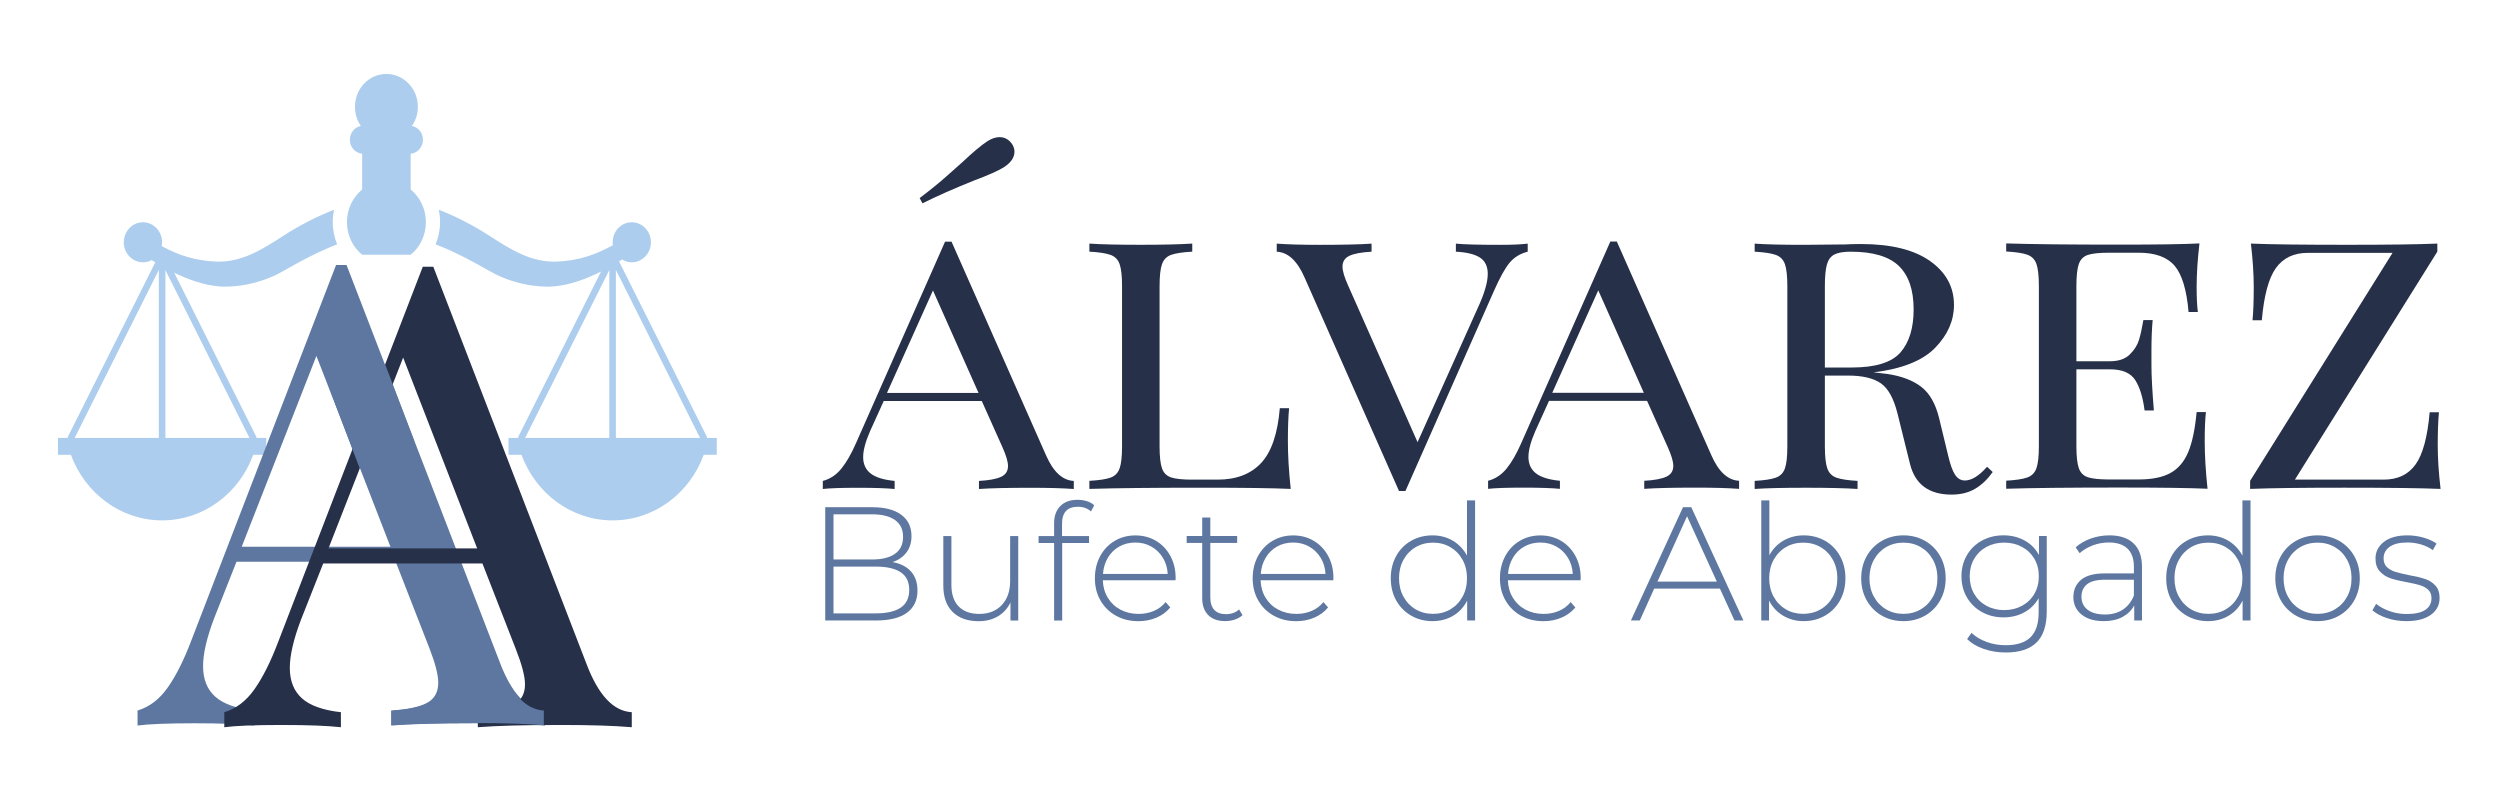 <?xml version="1.0" encoding="UTF-8" standalone="no"?>
<svg
   xmlns:dc="http://purl.org/dc/elements/1.1/"
   xmlns:cc="http://creativecommons.org/ns#"
   xmlns:rdf="http://www.w3.org/1999/02/22-rdf-syntax-ns#"
   xmlns:svg="http://www.w3.org/2000/svg"
   xmlns="http://www.w3.org/2000/svg"
   xmlns:sodipodi="http://sodipodi.sourceforge.net/DTD/sodipodi-0.dtd"
   xmlns:inkscape="http://www.inkscape.org/namespaces/inkscape"
   width="200"
   height="64"
   viewBox="0 0 52.917 16.933"
   version="1.1"
   id="svg332"
   inkscape:version="1.0.2 (e86c870879, 2021-01-15)"
   sodipodi:docname="logo-horizontal-alvarez-bufete-de-abogados.svg">
  <defs
     id="defs326" />
  <sodipodi:namedview
     id="base"
     pagecolor="#ffffff"
     bordercolor="#666666"
     borderopacity="1.0"
     inkscape:pageopacity="0.0"
     inkscape:pageshadow="2"
     inkscape:zoom="3.192"
     inkscape:cx="125"
     inkscape:cy="28"
     inkscape:document-units="mm"
     inkscape:current-layer="g924"
     inkscape:document-rotation="0"
     showgrid="true"
     inkscape:snap-center="true"
     inkscape:window-width="1366"
     inkscape:window-height="710"
     inkscape:window-x="0"
     inkscape:window-y="27"
     inkscape:window-maximized="1"
     units="px"
     inkscape:snap-global="true"
     inkscape:snap-object-midpoints="true"
     inkscape:snap-grids="false"
     inkscape:snap-to-guides="false">
    <inkscape:grid
       type="xygrid"
       id="grid500" />
  </sodipodi:namedview>
  <g
     inkscape:label="Capa 1"
     inkscape:groupmode="layer"
     id="layer1">
    <g
       id="g924"
       transform="matrix(0.877,0,0,0.877,-1.26,0.236)">
      <g
         id="g462"
         transform="matrix(0.293,0,0,0.336,8.613,-6.71)">
        <g
           id="g583">
          <g
             id="g565">
            <g
               id="g548">
              <g
                 id="g48"
                 transform="matrix(0.353,0,0,-0.353,26.24,50.627)">
                <path
                   d="M 0,0 V 34.195 L 19.645,0 Z m -1.537,0 h -19.644 l 19.644,34.155 z m 22.808,0 c 0,0.1 -0.022,0.223 -0.088,0.326 L 0.736,35.923 c 0.244,0.123 0.471,0.245 0.714,0.387 0.67,-0.367 1.423,-0.569 2.247,-0.569 2.474,0 4.477,1.828 4.477,4.066 0,2.257 -2.003,4.085 -4.477,4.085 -2.451,0 -4.449,-1.828 -4.449,-4.085 0,-0.203 0.017,-0.408 0.039,-0.59 -4.161,-2.013 -8.173,-3.171 -13.164,-3.334 -5.92,-0.184 -10.712,2.481 -15.609,5.244 -3.541,1.994 -7.641,3.885 -11.83,5.307 0.182,-0.792 0.294,-1.625 0.294,-2.479 0,-1.629 -0.382,-3.173 -1.047,-4.556 4.426,-1.483 8.749,-3.516 12.583,-5.428 5.146,-2.602 11.243,-3.455 15.278,-3.11 3.607,0.325 7.193,1.444 10.756,3.01 L -22.72,0.326 C -22.786,0.223 -22.808,0.1 -22.808,0 h -2.246 v -3.436 h 3.027 c 3.298,-7.808 11.559,-13.338 21.275,-13.338 9.705,0 17.989,5.53 21.242,13.338 h 3.055 V 0 Z"
                   style="fill:#accded;fill-opacity:1;fill-rule:nonzero;stroke:none"
                   id="path50" />
              </g>
              <g
                 id="g52"
                 transform="matrix(0.353,0,0,-0.353,-3.94,50.627)">
                <path
                   d="M 0,0 H -19.622 V 34.155 Z M -21.16,0 H -40.803 L -21.16,34.195 Z M 7.885,33.971 c 3.811,1.912 8.155,3.945 12.559,5.428 -0.641,1.383 -1.023,2.927 -1.023,4.556 0,0.854 0.116,1.687 0.294,2.479 -4.19,-1.422 -8.289,-3.313 -11.83,-5.307 -4.898,-2.763 -9.711,-5.428 -15.611,-5.244 -4.836,0.163 -8.753,1.26 -12.764,3.151 0.066,0.243 0.088,0.508 0.088,0.773 0,2.257 -2.003,4.085 -4.454,4.085 -2.473,0 -4.477,-1.828 -4.477,-4.085 0,-2.238 2.004,-4.066 4.477,-4.066 0.736,0 1.427,0.163 2.031,0.447 0.287,-0.163 0.554,-0.305 0.842,-0.447 L -42.336,0.326 C -42.402,0.223 -42.425,0.1 -42.425,0 h -2.273 v -3.436 h 3.026 c 3.297,-7.808 11.587,-13.338 21.27,-13.338 9.711,0 17.995,5.53 21.27,13.338 H 3.9 V 0 H 1.626 c 0,0.1 -0.022,0.223 -0.088,0.326 l -19.112,33.3 c 3.386,-1.443 6.772,-2.46 10.18,-2.765 4.029,-0.345 10.11,0.508 15.279,3.11"
                   style="fill:#accded;fill-opacity:1;fill-rule:nonzero;stroke:none"
                   id="path54" />
              </g>
              <g
                 id="g56"
                 transform="matrix(0.353,0,0,-0.353,9.337,32.781)">
                <path
                   d="m 0,0 v 7.284 c 1.609,0.131 2.855,1.354 2.855,2.837 0,1.425 -1.087,2.577 -2.586,2.808 0.899,1.079 1.404,2.432 1.404,3.901 0,3.7 -3.297,6.68 -7.351,6.68 -4.053,0 -7.318,-2.98 -7.318,-6.68 0,-1.469 0.505,-2.822 1.372,-3.901 -1.467,-0.231 -2.571,-1.411 -2.571,-2.808 0,-1.483 1.247,-2.706 2.871,-2.837 V 0 c -2.16,-1.555 -3.549,-3.945 -3.549,-6.638 0,-2.706 1.389,-5.096 3.549,-6.636 H 0 c 2.161,1.54 3.549,3.93 3.549,6.636 C 3.549,-3.945 2.161,-1.555 0,0"
                   style="fill:#accded;fill-opacity:1;fill-rule:nonzero;stroke:none"
                   id="path58" />
              </g>
              <g
                 id="g152"
                 transform="matrix(0.353,0,0,-0.353,7.669,58.441)">
                <path
                   d="M 0,0 -17.275,38.83 -34.703,0 Z m 36.078,-33.327 v -3.058 c -4.077,0.306 -9.53,0.459 -16.357,0.459 -8.767,0 -15.288,-0.153 -19.569,-0.459 v 3.058 c 3.77,0.203 6.548,0.712 8.332,1.528 1.783,0.815 2.675,2.191 2.675,4.128 0,1.629 -0.714,4.025 -2.139,7.186 L 1.223,-3.058 h -37.149 l -5.198,-11.465 c -1.734,-3.975 -2.599,-7.239 -2.599,-9.785 0,-2.651 0.942,-4.714 2.828,-6.191 1.885,-1.479 4.916,-2.422 9.096,-2.828 v -3.058 c -3.057,0.306 -7.696,0.459 -13.911,0.459 -6.218,0 -10.651,-0.153 -13.301,-0.459 v 3.058 c 2.752,0.712 5.096,2.266 7.032,4.663 1.936,2.393 3.77,5.579 5.504,9.555 l 33.786,76.437 h 2.446 L 25.53,-23.543 c 2.751,-6.32 6.268,-9.581 10.548,-9.784"
                   style="fill:#5d77a0;fill-opacity:1;fill-rule:nonzero;stroke:none"
                   id="path154" />
              </g>
              <g
                 id="g156"
                 transform="matrix(0.353,0,0,-0.353,14.814,58.563)">
                <path
                   d="M 0,0 -17.275,38.83 -34.703,0 Z m 36.078,-33.327 v -3.058 c -4.077,0.306 -9.53,0.459 -16.357,0.459 -8.767,0 -15.288,-0.153 -19.569,-0.459 v 3.058 c 3.77,0.203 6.548,0.712 8.332,1.528 1.783,0.815 2.675,2.191 2.675,4.128 0,1.629 -0.714,4.025 -2.139,7.186 L 1.223,-3.058 h -37.149 l -5.198,-11.465 c -1.734,-3.975 -2.599,-7.239 -2.599,-9.785 0,-2.651 0.942,-4.714 2.828,-6.191 1.885,-1.479 4.916,-2.422 9.096,-2.828 v -3.058 c -3.057,0.306 -7.696,0.459 -13.911,0.459 -6.218,0 -10.651,-0.153 -13.301,-0.459 v 3.058 c 2.752,0.712 5.096,2.266 7.032,4.663 1.936,2.393 3.77,5.579 5.504,9.555 l 33.786,76.437 h 2.446 L 25.53,-23.543 c 2.751,-6.32 6.268,-9.581 10.548,-9.784"
                   style="fill:#263049;fill-opacity:1;fill-rule:nonzero;stroke:none"
                   id="path158" />
              </g>
              <g
                 id="g160"
                 transform="matrix(0.353,0,0,-0.353,17.132,67.784)">
                <path
                   d="m 0,0 c -1.807,-0.123 -3.648,0.167 -5.465,0.067 -3.357,-0.183 -6.681,-0.44 -10.046,-0.466 0.043,-0.326 0.073,-0.636 0.073,-0.916 0,-1.899 -0.876,-3.247 -2.624,-4.045 -1.749,-0.801 -4.471,-1.3 -8.166,-1.499 v -2.997 c 4.196,0.299 10.588,0.45 19.181,0.45 6.692,0 12.037,-0.151 16.033,-0.45 v 2.997 C 5.462,-6.692 2.467,-4.4 0,0"
                   style="fill:#5d77a0;fill-opacity:1;fill-rule:nonzero;stroke:none"
                   id="path162" />
              </g>
              <g
                 id="g180"
                 transform="matrix(0.353,0,0,-0.353,9.64,50.878)">
                <path
                   d="m 0,0 -12.74,-5.53 -6.8,15.666 12.739,5.53 z"
                   style="fill:#5d77a0;fill-opacity:1;fill-rule:nonzero;stroke:none"
                   id="path182" />
              </g>
            </g>
          </g>
        </g>
      </g>
      <g
         id="g857"
         transform="matrix(1.573,0,0,1.573,-3.335,4.019)"
         style="stroke-width:0.636">
        <g
           id="g60"
           transform="matrix(0.089,0,0,-0.089,16.854,6.597)"
           style="stroke-width:0.636">
          <path
             d="M 0,0 C 0.977,0.66 1.465,1.679 1.465,3.056 1.465,4.432 0.977,5.445 0,6.097 -0.977,6.747 -2.413,7.073 -4.311,7.073 h -7.281 V -0.99 h 7.281 C -2.413,-0.99 -0.977,-0.66 0,0 M -11.592,16.085 V 8.301 h 6.668 c 1.711,0 3.027,0.33 3.947,0.99 0.921,0.66 1.381,1.632 1.381,2.915 0,1.265 -0.46,2.228 -1.381,2.888 -0.92,0.66 -2.236,0.991 -3.947,0.991 z M 1.786,6.208 C 2.521,5.371 2.888,4.283 2.888,2.943 2.888,1.288 2.283,0.015 1.074,-0.879 -0.135,-1.771 -1.93,-2.218 -4.311,-2.218 h -8.705 v 19.53 h 8.148 c 2.12,0 3.77,-0.432 4.952,-1.297 C 1.265,15.15 1.855,13.918 1.855,12.318 1.855,11.202 1.562,10.263 0.977,9.5 0.391,8.737 -0.404,8.188 -1.409,7.854 -0.014,7.594 1.051,7.045 1.786,6.208"
             style="fill:#5d77a0;fill-opacity:1;fill-rule:nonzero;stroke:none;stroke-width:0.636"
             id="path62" />
        </g>
        <g
           id="g64"
           transform="matrix(0.089,0,0,-0.089,18.657,5.499)"
           style="stroke-width:0.636">
          <path
             d="m 0,0 v -14.563 h -1.34 v 3.125 c -0.483,-1.024 -1.199,-1.819 -2.148,-2.386 -0.949,-0.568 -2.065,-0.851 -3.348,-0.851 -1.897,0 -3.386,0.53 -4.464,1.59 -1.079,1.061 -1.618,2.585 -1.618,4.576 V 0 h 1.395 v -8.397 c 0,-1.637 0.419,-2.884 1.255,-3.739 0.837,-0.856 2.018,-1.284 3.543,-1.284 1.637,0 2.935,0.512 3.893,1.535 0.958,1.023 1.436,2.4 1.436,4.129 V 0 Z"
             style="fill:#5d77a0;fill-opacity:1;fill-rule:nonzero;stroke:none;stroke-width:0.636"
             id="path66" />
        </g>
        <g
           id="g68"
           transform="matrix(0.089,0,0,-0.089,19.329,5.31)"
           style="stroke-width:0.636">
          <path
             d="M 0,0 V -2.121 H 4.659 V -3.32 H 0.028 V -16.685 H -1.367 V -3.32 h -2.679 v 1.199 h 2.679 v 2.232 c 0,1.228 0.353,2.204 1.06,2.93 0.706,0.726 1.702,1.088 2.986,1.088 0.557,0 1.092,-0.079 1.603,-0.237 C 4.794,3.733 5.217,3.496 5.552,3.181 L 4.994,2.12 C 4.398,2.659 3.646,2.929 2.734,2.929 0.911,2.929 0,1.952 0,0"
             style="fill:#5d77a0;fill-opacity:1;fill-rule:nonzero;stroke:none;stroke-width:0.636"
             id="path70" />
        </g>
        <g
           id="g72"
           transform="matrix(0.089,0,0,-0.089,20.208,5.659)"
           style="stroke-width:0.636">
          <path
             d="M 0,0 C -0.818,-0.456 -1.475,-1.098 -1.967,-1.926 -2.46,-2.753 -2.744,-3.688 -2.818,-4.729 H 8.342 C 8.286,-3.688 8.007,-2.758 7.505,-1.939 7.003,-1.121 6.343,-0.479 5.524,-0.015 4.705,0.45 3.785,0.684 2.762,0.684 1.739,0.684 0.818,0.455 0,0 M 9.682,-5.817 H -2.846 c 0.037,-1.135 0.325,-2.145 0.865,-3.028 0.54,-0.884 1.269,-1.567 2.19,-2.051 0.921,-0.483 1.958,-0.725 3.111,-0.725 0.949,0 1.827,0.172 2.637,0.517 0.809,0.343 1.482,0.85 2.022,1.52 l 0.809,-0.921 c -0.632,-0.763 -1.428,-1.349 -2.385,-1.758 -0.959,-0.409 -1.995,-0.613 -3.111,-0.613 -1.45,0 -2.744,0.315 -3.878,0.948 -1.135,0.632 -2.022,1.507 -2.664,2.623 -0.643,1.116 -0.963,2.39 -0.963,3.823 0,1.413 0.302,2.682 0.906,3.807 0.605,1.126 1.438,2.005 2.497,2.637 1.061,0.633 2.251,0.949 3.572,0.949 1.32,0 2.507,-0.312 3.557,-0.934 1.051,-0.624 1.878,-1.494 2.484,-2.61 0.603,-1.116 0.906,-2.381 0.906,-3.794 z"
             style="fill:#5d77a0;fill-opacity:1;fill-rule:nonzero;stroke:none;stroke-width:0.636"
             id="path74" />
        </g>
        <g
           id="g76"
           transform="matrix(0.089,0,0,-0.089,22.098,6.712)"
           style="stroke-width:0.636">
          <path
             d="m 0,0 c -0.354,-0.335 -0.795,-0.591 -1.325,-0.768 -0.53,-0.176 -1.084,-0.264 -1.66,-0.264 -1.265,0 -2.242,0.348 -2.93,1.046 -0.689,0.697 -1.032,1.669 -1.032,2.916 v 9.513 h -2.679 v 1.2 h 2.679 v 3.18 h 1.395 v -3.18 h 4.631 v -1.2 H -5.552 V 3.068 c 0,-0.948 0.228,-1.669 0.684,-2.162 0.455,-0.493 1.13,-0.739 2.022,-0.739 0.911,0 1.664,0.27 2.26,0.81 z"
             style="fill:#5d77a0;fill-opacity:1;fill-rule:nonzero;stroke:none;stroke-width:0.636"
             id="path78" />
        </g>
        <g
           id="g80"
           transform="matrix(0.089,0,0,-0.089,22.629,5.659)"
           style="stroke-width:0.636">
          <path
             d="M 0,0 C -0.818,-0.456 -1.475,-1.098 -1.967,-1.926 -2.46,-2.753 -2.744,-3.688 -2.818,-4.729 H 8.342 C 8.286,-3.688 8.007,-2.758 7.505,-1.939 7.003,-1.121 6.343,-0.479 5.524,-0.015 4.705,0.45 3.785,0.684 2.762,0.684 1.739,0.684 0.818,0.455 0,0 M 9.682,-5.817 H -2.846 c 0.037,-1.135 0.325,-2.145 0.865,-3.028 0.54,-0.884 1.269,-1.567 2.19,-2.051 0.921,-0.483 1.958,-0.725 3.111,-0.725 0.949,0 1.827,0.172 2.637,0.517 0.809,0.343 1.482,0.85 2.022,1.52 l 0.809,-0.921 c -0.632,-0.763 -1.428,-1.349 -2.385,-1.758 -0.959,-0.409 -1.995,-0.613 -3.111,-0.613 -1.45,0 -2.744,0.315 -3.878,0.948 -1.135,0.632 -2.022,1.507 -2.664,2.623 -0.643,1.116 -0.963,2.39 -0.963,3.823 0,1.413 0.302,2.682 0.906,3.807 0.605,1.126 1.438,2.005 2.497,2.637 1.061,0.633 2.251,0.949 3.572,0.949 1.32,0 2.507,-0.312 3.557,-0.934 1.051,-0.624 1.878,-1.494 2.484,-2.61 0.603,-1.116 0.906,-2.381 0.906,-3.794 z"
             style="fill:#5d77a0;fill-opacity:1;fill-rule:nonzero;stroke:none;stroke-width:0.636"
             id="path82" />
        </g>
        <g
           id="g84"
           transform="matrix(0.089,0,0,-0.089,25.288,6.623)"
           style="stroke-width:0.636">
          <path
             d="m 0,0 c 0.883,0.521 1.58,1.246 2.093,2.177 0.511,0.929 0.766,1.99 0.766,3.18 0,1.19 -0.255,2.25 -0.766,3.181 -0.513,0.93 -1.21,1.655 -2.093,2.176 -0.884,0.52 -1.884,0.781 -2.999,0.781 -1.116,0 -2.116,-0.261 -3,-0.781 C -6.883,10.193 -7.58,9.468 -8.091,8.538 -8.603,7.607 -8.858,6.547 -8.858,5.357 c 0,-1.19 0.255,-2.251 0.767,-3.18 C -7.58,1.246 -6.883,0.521 -5.999,0 c 0.884,-0.521 1.884,-0.781 3,-0.781 1.115,0 2.115,0.26 2.999,0.781 M 4.255,18.777 V -1.925 H 2.888 V 1.507 C 2.311,0.372 1.502,-0.502 0.46,-1.115 c -1.042,-0.614 -2.223,-0.921 -3.543,-0.921 -1.358,0 -2.586,0.315 -3.683,0.948 -1.097,0.632 -1.958,1.507 -2.581,2.623 -0.623,1.115 -0.934,2.39 -0.934,3.822 0,1.432 0.311,2.71 0.934,3.836 0.623,1.125 1.484,1.999 2.581,2.623 1.097,0.622 2.325,0.935 3.683,0.935 1.302,0 2.469,-0.308 3.501,-0.921 1.032,-0.614 1.846,-1.47 2.441,-2.567 v 9.514 z"
             style="fill:#5d77a0;fill-opacity:1;fill-rule:nonzero;stroke:none;stroke-width:0.636"
             id="path86" />
        </g>
        <g
           id="g88"
           transform="matrix(0.089,0,0,-0.089,26.423,5.659)"
           style="stroke-width:0.636">
          <path
             d="M 0,0 C -0.818,-0.456 -1.475,-1.098 -1.967,-1.926 -2.46,-2.753 -2.744,-3.688 -2.818,-4.729 H 8.342 C 8.286,-3.688 8.007,-2.758 7.505,-1.939 7.003,-1.121 6.343,-0.479 5.524,-0.015 4.705,0.45 3.785,0.684 2.762,0.684 1.739,0.684 0.818,0.455 0,0 M 9.682,-5.817 H -2.846 c 0.037,-1.135 0.325,-2.145 0.865,-3.028 0.54,-0.884 1.269,-1.567 2.19,-2.051 0.921,-0.483 1.958,-0.725 3.111,-0.725 0.949,0 1.827,0.172 2.637,0.517 0.809,0.343 1.482,0.85 2.022,1.52 l 0.809,-0.921 c -0.632,-0.763 -1.428,-1.349 -2.385,-1.758 -0.959,-0.409 -1.995,-0.613 -3.111,-0.613 -1.45,0 -2.744,0.315 -3.878,0.948 -1.135,0.632 -2.022,1.507 -2.664,2.623 -0.643,1.116 -0.963,2.39 -0.963,3.823 0,1.413 0.302,2.682 0.906,3.807 0.605,1.126 1.438,2.005 2.497,2.637 1.061,0.633 2.251,0.949 3.572,0.949 1.32,0 2.507,-0.312 3.557,-0.934 1.051,-0.624 1.878,-1.494 2.484,-2.61 0.603,-1.116 0.906,-2.381 0.906,-3.794 z"
             style="fill:#5d77a0;fill-opacity:1;fill-rule:nonzero;stroke:none;stroke-width:0.636"
             id="path90" />
        </g>
        <g
           id="g92"
           transform="matrix(0.089,0,0,-0.089,29.376,6.198)"
           style="stroke-width:0.636">
          <path
             d="M 0,0 -5.134,11.271 -10.239,0 Z m 0.53,-1.2 h -11.327 l -2.483,-5.496 h -1.534 l 8.983,19.53 h 1.423 L 4.576,-6.696 H 3.041 Z"
             style="fill:#5d77a0;fill-opacity:1;fill-rule:nonzero;stroke:none;stroke-width:0.636"
             id="path94" />
        </g>
        <g
           id="g96"
           transform="matrix(0.089,0,0,-0.089,30.969,6.623)"
           style="stroke-width:0.636">
          <path
             d="m 0,0 c 0.894,0.521 1.595,1.246 2.106,2.177 0.512,0.929 0.768,1.99 0.768,3.18 0,1.19 -0.256,2.25 -0.768,3.181 -0.511,0.93 -1.212,1.655 -2.106,2.176 -0.893,0.52 -1.896,0.781 -3.013,0.781 -1.116,0 -2.116,-0.261 -2.999,-0.781 C -6.896,10.193 -7.593,9.468 -8.104,8.538 -8.616,7.607 -8.872,6.547 -8.872,5.357 c 0,-1.19 0.256,-2.251 0.768,-3.18 0.511,-0.931 1.208,-1.656 2.092,-2.177 0.883,-0.521 1.883,-0.781 2.999,-0.781 1.117,0 2.12,0.26 3.013,0.781 M 0.754,11.816 C 1.851,11.192 2.711,10.318 3.334,9.193 3.957,8.067 4.27,6.789 4.27,5.357 4.27,3.925 3.957,2.65 3.334,1.535 2.711,0.419 1.851,-0.456 0.754,-1.088 c -1.098,-0.633 -2.325,-0.948 -3.683,-0.948 -1.302,0 -2.479,0.31 -3.529,0.934 -1.052,0.623 -1.865,1.493 -2.441,2.609 v -3.432 h -1.34 v 20.702 h 1.395 V 9.319 c 0.576,1.078 1.386,1.92 2.427,2.525 1.042,0.604 2.204,0.907 3.488,0.907 1.358,0 2.585,-0.313 3.683,-0.935"
             style="fill:#5d77a0;fill-opacity:1;fill-rule:nonzero;stroke:none;stroke-width:0.636"
             id="path98" />
        </g>
        <g
           id="g100"
           transform="matrix(0.089,0,0,-0.089,32.506,6.623)"
           style="stroke-width:0.636">
          <path
             d="m 0,0 c 0.883,0.521 1.58,1.246 2.093,2.177 0.511,0.929 0.766,1.99 0.766,3.18 0,1.19 -0.255,2.25 -0.766,3.181 -0.513,0.93 -1.21,1.655 -2.093,2.176 -0.884,0.52 -1.884,0.781 -2.999,0.781 -1.116,0 -2.116,-0.261 -3,-0.781 C -6.883,10.193 -7.58,9.468 -8.091,8.538 -8.603,7.607 -8.858,6.547 -8.858,5.357 c 0,-1.19 0.255,-2.251 0.767,-3.18 C -7.58,1.246 -6.883,0.521 -5.999,0 c 0.884,-0.521 1.884,-0.781 3,-0.781 1.115,0 2.115,0.26 2.999,0.781 m -6.724,-1.088 c -1.107,0.632 -1.976,1.511 -2.609,2.637 -0.632,1.125 -0.948,2.394 -0.948,3.808 0,1.414 0.316,2.683 0.948,3.808 0.633,1.126 1.502,2.005 2.609,2.637 1.106,0.633 2.348,0.949 3.725,0.949 1.376,0 2.617,-0.316 3.725,-0.949 C 1.832,11.17 2.701,10.291 3.334,9.165 3.966,8.04 4.282,6.771 4.282,5.357 4.282,3.943 3.966,2.674 3.334,1.549 2.701,0.423 1.832,-0.456 0.726,-1.088 c -1.108,-0.633 -2.349,-0.948 -3.725,-0.948 -1.377,0 -2.619,0.315 -3.725,0.948"
             style="fill:#5d77a0;fill-opacity:1;fill-rule:nonzero;stroke:none;stroke-width:0.636"
             id="path102" />
        </g>
        <g
           id="g104"
           transform="matrix(0.089,0,0,-0.089,34.058,6.569)"
           style="stroke-width:0.636">
          <path
             d="M 0,0 C 0.911,0.492 1.622,1.181 2.135,2.064 2.646,2.947 2.901,3.957 2.901,5.092 2.901,6.226 2.646,7.23 2.135,8.104 1.622,8.979 0.911,9.662 0,10.155 c -0.911,0.492 -1.935,0.74 -3.069,0.74 -1.135,0 -2.153,-0.248 -3.055,-0.74 C -7.026,9.662 -7.733,8.979 -8.244,8.104 -8.756,7.23 -9.012,6.226 -9.012,5.092 c 0,-1.135 0.256,-2.145 0.768,-3.028 0.511,-0.883 1.218,-1.572 2.12,-2.064 0.902,-0.493 1.92,-0.74 3.055,-0.74 1.134,0 2.158,0.247 3.069,0.74 M 4.269,12.038 V -0.963 c 0,-2.418 -0.586,-4.203 -1.758,-5.356 -1.172,-1.154 -2.939,-1.731 -5.301,-1.731 -1.339,0 -2.605,0.205 -3.794,0.614 -1.191,0.41 -2.148,0.977 -2.874,1.702 l 0.753,1.06 c 0.726,-0.67 1.6,-1.19 2.623,-1.562 1.022,-0.372 2.11,-0.558 3.264,-0.558 1.934,0 3.367,0.46 4.297,1.381 0.929,0.921 1.395,2.349 1.395,4.282 V 1.325 C 2.278,0.265 1.451,-0.554 0.391,-1.131 -0.67,-1.707 -1.86,-1.995 -3.181,-1.995 c -1.358,0 -2.59,0.302 -3.696,0.906 -1.107,0.605 -1.977,1.446 -2.609,2.526 -0.632,1.078 -0.949,2.296 -0.949,3.655 0,1.357 0.317,2.575 0.949,3.654 0.632,1.079 1.502,1.916 2.609,2.511 1.106,0.596 2.338,0.893 3.696,0.893 1.339,0 2.548,-0.297 3.627,-0.893 C 1.524,10.662 2.353,9.825 2.93,8.746 v 3.292 z"
             style="fill:#5d77a0;fill-opacity:1;fill-rule:nonzero;stroke:none;stroke-width:0.636"
             id="path106" />
        </g>
        <g
           id="g108"
           transform="matrix(0.089,0,0,-0.089,35.605,6.628)"
           style="stroke-width:0.636">
          <path
             d="m 0,0 c 0.846,0.559 1.482,1.367 1.911,2.428 v 2.734 h -4.967 c -1.432,0 -2.468,-0.261 -3.11,-0.781 -0.642,-0.522 -0.963,-1.237 -0.963,-2.149 0,-0.949 0.354,-1.698 1.061,-2.246 0.706,-0.548 1.701,-0.823 2.985,-0.823 1.209,0 2.236,0.279 3.083,0.837 M 1.854,11.425 C 2.822,10.505 3.306,9.151 3.306,7.366 V -1.869 H 1.967 V 0.726 C 1.501,-0.13 0.822,-0.795 -0.07,-1.27 c -0.893,-0.473 -1.962,-0.71 -3.208,-0.71 -1.618,0 -2.898,0.38 -3.837,1.143 -0.94,0.763 -1.408,1.767 -1.408,3.014 0,1.208 0.431,2.189 1.296,2.943 0.866,0.753 2.247,1.13 4.144,1.13 h 4.994 v 1.172 c 0,1.357 -0.368,2.39 -1.102,3.097 -0.735,0.707 -1.809,1.06 -3.223,1.06 -0.967,0 -1.893,-0.168 -2.775,-0.503 -0.884,-0.335 -1.633,-0.781 -2.247,-1.339 l -0.697,1.004 c 0.725,0.652 1.599,1.158 2.622,1.522 1.023,0.362 2.093,0.544 3.209,0.544 1.804,0 3.19,-0.461 4.156,-1.382"
             style="fill:#5d77a0;fill-opacity:1;fill-rule:nonzero;stroke:none;stroke-width:0.636"
             id="path110" />
        </g>
        <g
           id="g112"
           transform="matrix(0.089,0,0,-0.089,37.186,6.623)"
           style="stroke-width:0.636">
          <path
             d="m 0,0 c 0.883,0.521 1.58,1.246 2.093,2.177 0.511,0.929 0.766,1.99 0.766,3.18 0,1.19 -0.255,2.25 -0.766,3.181 -0.513,0.93 -1.21,1.655 -2.093,2.176 -0.884,0.52 -1.884,0.781 -2.999,0.781 -1.116,0 -2.116,-0.261 -3,-0.781 C -6.883,10.193 -7.58,9.468 -8.091,8.538 -8.603,7.607 -8.858,6.547 -8.858,5.357 c 0,-1.19 0.255,-2.251 0.767,-3.18 C -7.58,1.246 -6.883,0.521 -5.999,0 c 0.884,-0.521 1.884,-0.781 3,-0.781 1.115,0 2.115,0.26 2.999,0.781 M 4.255,18.777 V -1.925 H 2.888 V 1.507 C 2.311,0.372 1.502,-0.502 0.46,-1.115 c -1.042,-0.614 -2.223,-0.921 -3.543,-0.921 -1.358,0 -2.586,0.315 -3.683,0.948 -1.097,0.632 -1.958,1.507 -2.581,2.623 -0.623,1.115 -0.934,2.39 -0.934,3.822 0,1.432 0.311,2.71 0.934,3.836 0.623,1.125 1.484,1.999 2.581,2.623 1.097,0.622 2.325,0.935 3.683,0.935 1.302,0 2.469,-0.308 3.501,-0.921 1.032,-0.614 1.846,-1.47 2.441,-2.567 v 9.514 z"
             style="fill:#5d77a0;fill-opacity:1;fill-rule:nonzero;stroke:none;stroke-width:0.636"
             id="path114" />
        </g>
        <g
           id="g116"
           transform="matrix(0.089,0,0,-0.089,38.86,6.623)"
           style="stroke-width:0.636">
          <path
             d="m 0,0 c 0.883,0.521 1.58,1.246 2.093,2.177 0.511,0.929 0.766,1.99 0.766,3.18 0,1.19 -0.255,2.25 -0.766,3.181 -0.513,0.93 -1.21,1.655 -2.093,2.176 -0.884,0.52 -1.884,0.781 -2.999,0.781 -1.116,0 -2.116,-0.261 -3,-0.781 C -6.883,10.193 -7.58,9.468 -8.091,8.538 -8.603,7.607 -8.858,6.547 -8.858,5.357 c 0,-1.19 0.255,-2.251 0.767,-3.18 C -7.58,1.246 -6.883,0.521 -5.999,0 c 0.884,-0.521 1.884,-0.781 3,-0.781 1.115,0 2.115,0.26 2.999,0.781 m -6.724,-1.088 c -1.107,0.632 -1.976,1.511 -2.609,2.637 -0.632,1.125 -0.948,2.394 -0.948,3.808 0,1.414 0.316,2.683 0.948,3.808 0.633,1.126 1.502,2.005 2.609,2.637 1.106,0.633 2.348,0.949 3.725,0.949 1.376,0 2.617,-0.316 3.725,-0.949 C 1.832,11.17 2.701,10.291 3.334,9.165 3.966,8.04 4.282,6.771 4.282,5.357 4.282,3.943 3.966,2.674 3.334,1.549 2.701,0.423 1.832,-0.456 0.726,-1.088 c -1.108,-0.633 -2.349,-0.948 -3.725,-0.948 -1.377,0 -2.619,0.315 -3.725,0.948"
             style="fill:#5d77a0;fill-opacity:1;fill-rule:nonzero;stroke:none;stroke-width:0.636"
             id="path118" />
        </g>
        <g
           id="g120"
           transform="matrix(0.089,0,0,-0.089,39.656,6.757)"
           style="stroke-width:0.636">
          <path
             d="m 0,0 c -1.06,0.353 -1.888,0.799 -2.482,1.339 l 0.641,1.116 C -1.246,1.952 -0.479,1.534 0.461,1.199 1.399,0.864 2.381,0.697 3.404,0.697 c 1.469,0 2.553,0.241 3.25,0.726 C 7.352,1.906 7.7,2.575 7.7,3.432 7.7,4.045 7.51,4.528 7.129,4.882 6.747,5.235 6.277,5.496 5.72,5.663 5.162,5.831 4.39,6.007 3.404,6.193 2.251,6.397 1.32,6.621 0.614,6.863 c -0.707,0.241 -1.311,0.632 -1.813,1.172 -0.503,0.539 -0.754,1.283 -0.754,2.232 0,1.153 0.478,2.106 1.437,2.86 0.957,0.753 2.32,1.13 4.087,1.13 0.93,0 1.851,-0.131 2.763,-0.391 0.91,-0.261 1.654,-0.605 2.231,-1.032 L 7.924,11.718 c -0.596,0.428 -1.275,0.753 -2.037,0.976 -0.763,0.223 -1.544,0.335 -2.343,0.335 -1.358,0 -2.382,-0.252 -3.069,-0.754 -0.689,-0.502 -1.033,-1.162 -1.033,-1.98 0,-0.651 0.196,-1.158 0.586,-1.521 C 0.419,8.411 0.897,8.142 1.465,7.965 2.032,7.788 2.827,7.598 3.851,7.393 4.984,7.188 5.901,6.97 6.599,6.737 7.296,6.505 7.887,6.128 8.37,5.607 8.854,5.087 9.096,4.37 9.096,3.459 9.096,2.25 8.594,1.283 7.589,0.558 6.585,-0.168 5.171,-0.53 3.349,-0.53 2.177,-0.53 1.061,-0.354 0,0"
             style="fill:#5d77a0;fill-opacity:1;fill-rule:nonzero;stroke:none;stroke-width:0.636"
             id="path122" />
        </g>
        <g
           id="g124"
           transform="matrix(0.089,0,0,-0.089,18.37,-0.622)"
           style="stroke-width:0.636">
          <path
             d="m 0,0 c 0.881,0 1.6,-0.395 2.156,-1.183 0.279,-0.418 0.418,-0.859 0.418,-1.322 0,-1.02 -0.626,-1.925 -1.879,-2.713 -0.973,-0.603 -2.642,-1.345 -5.007,-2.225 -3.479,-1.392 -6.47,-2.713 -8.974,-3.966 l -0.487,0.904 c 1.901,1.438 3.536,2.772 4.904,4 1.367,1.229 2.214,1.983 2.539,2.261 1.715,1.623 3.13,2.806 4.243,3.548 C -1.346,-0.233 -0.65,0 0,0 m -3.617,-44.104 -7.861,17.669 -7.93,-17.669 z M 12.8,-59.268 v -1.391 c -1.856,0.138 -4.337,0.209 -7.444,0.209 -3.989,0 -6.956,-0.071 -8.904,-0.209 v 1.391 c 1.716,0.092 2.98,0.324 3.791,0.696 0.812,0.371 1.218,0.997 1.218,1.878 0,0.741 -0.325,1.832 -0.974,3.269 l -3.548,7.931 h -16.904 l -2.365,-5.218 c -0.789,-1.809 -1.182,-3.293 -1.182,-4.452 0,-1.206 0.428,-2.146 1.286,-2.817 0.858,-0.673 2.238,-1.102 4.14,-1.287 v -1.391 c -1.392,0.138 -3.502,0.209 -6.33,0.209 -2.83,0 -4.847,-0.071 -6.053,-0.209 v 1.391 c 1.252,0.324 2.319,1.032 3.2,2.122 0.881,1.088 1.715,2.539 2.504,4.347 l 15.374,34.781 h 1.113 L 8,-54.815 c 1.252,-2.876 2.852,-4.361 4.8,-4.453"
             style="fill:#263049;fill-opacity:1;fill-rule:nonzero;stroke:none;stroke-width:0.636"
             id="path126" />
        </g>
        <g
           id="g128"
           transform="matrix(0.089,0,0,-0.089,21.327,1.135)"
           style="stroke-width:0.636">
          <path
             d="m 0,0 c -1.67,-0.094 -2.887,-0.278 -3.652,-0.557 -0.765,-0.278 -1.287,-0.812 -1.565,-1.6 -0.278,-0.789 -0.418,-2.064 -0.418,-3.825 v -27.547 c 0,-1.764 0.14,-3.038 0.418,-3.826 0.278,-0.79 0.8,-1.311 1.565,-1.566 0.765,-0.255 1.982,-0.383 3.652,-0.383 h 4.383 c 3.199,0 5.691,0.95 7.477,2.853 1.786,1.901 2.864,5.054 3.235,9.46 h 1.6 c -0.139,-1.438 -0.209,-3.339 -0.209,-5.704 0,-2.411 0.162,-5.148 0.488,-8.208 -3.016,0.138 -8.094,0.209 -15.235,0.209 -8.58,0 -15.072,-0.071 -19.477,-0.209 v 1.391 c 1.669,0.092 2.886,0.279 3.651,0.557 0.766,0.277 1.287,0.81 1.566,1.6 0.278,0.788 0.417,2.062 0.417,3.826 v 27.547 c 0,1.761 -0.139,3.036 -0.417,3.825 -0.279,0.788 -0.8,1.322 -1.566,1.6 -0.765,0.279 -1.982,0.463 -3.651,0.557 v 1.391 c 1.947,-0.139 4.915,-0.208 8.903,-0.208 3.71,0 6.654,0.069 8.835,0.208 z"
             style="fill:#263049;fill-opacity:1;fill-rule:nonzero;stroke:none;stroke-width:0.636"
             id="path130" />
        </g>
        <g
           id="g132"
           transform="matrix(0.089,0,0,-0.089,26.474,1.012)"
           style="stroke-width:0.636">
          <path
             d="M 0,0 V -1.391 C -1.299,-1.716 -2.343,-2.354 -3.131,-3.304 -3.92,-4.255 -4.824,-5.89 -5.844,-8.208 l -15.234,-34.434 h -1.112 l -16.279,36.799 c -1.252,2.875 -2.851,4.359 -4.8,4.452 V 0 c 1.902,-0.139 4.383,-0.208 7.444,-0.208 3.988,0 6.956,0.069 8.904,0.208 v -1.391 c -1.717,-0.093 -2.98,-0.325 -3.791,-0.696 -0.812,-0.371 -1.218,-0.997 -1.218,-1.878 0,-0.742 0.325,-1.833 0.974,-3.269 l 11.965,-26.991 10.365,23.095 c 1.158,2.504 1.739,4.475 1.739,5.913 0,1.298 -0.452,2.237 -1.356,2.818 -0.904,0.579 -2.285,0.915 -4.14,1.008 V 0 c 1.392,-0.139 3.966,-0.208 7.722,-0.208 1.948,0 3.501,0.069 4.661,0.208"
             style="fill:#263049;fill-opacity:1;fill-rule:nonzero;stroke:none;stroke-width:0.636"
             id="path134" />
        </g>
        <g
           id="g136"
           transform="matrix(0.089,0,0,-0.089,28.256,3.301)"
           style="stroke-width:0.636">
          <path
             d="M 0,0 -7.86,17.669 -15.791,0 Z m 16.417,-15.164 v -1.392 c -1.855,0.139 -4.337,0.209 -7.443,0.209 -3.99,0 -6.956,-0.07 -8.905,-0.209 v 1.392 c 1.716,0.092 2.98,0.323 3.791,0.695 0.812,0.371 1.218,0.997 1.218,1.878 0,0.741 -0.325,1.832 -0.974,3.27 l -3.547,7.93 h -16.905 l -2.365,-5.217 c -0.789,-1.809 -1.182,-3.293 -1.182,-4.453 0,-1.206 0.428,-2.145 1.287,-2.817 0.857,-0.673 2.237,-1.101 4.139,-1.286 v -1.392 c -1.391,0.139 -3.502,0.209 -6.33,0.209 -2.83,0 -4.847,-0.07 -6.053,-0.209 v 1.392 c 1.252,0.323 2.319,1.031 3.201,2.121 0.88,1.089 1.714,2.539 2.504,4.348 l 15.374,34.781 h 1.112 l 16.278,-36.798 c 1.252,-2.876 2.852,-4.36 4.8,-4.452"
             style="fill:#263049;fill-opacity:1;fill-rule:nonzero;stroke:none;stroke-width:0.636"
             id="path138" />
        </g>
        <g
           id="g140"
           transform="matrix(0.089,0,0,-0.089,31.179,1.179)"
           style="stroke-width:0.636">
          <path
             d="M 0,0 C -0.626,-0.325 -1.056,-0.904 -1.287,-1.739 -1.52,-2.574 -1.635,-3.826 -1.635,-5.495 v -13.983 h 4.661 c 4.08,0 6.874,0.87 8.382,2.609 1.507,1.739 2.261,4.209 2.261,7.408 0,3.34 -0.847,5.832 -2.539,7.479 C 9.437,-0.337 6.666,0.487 2.817,0.487 1.565,0.487 0.626,0.324 0,0 m 27.304,-37.494 c -0.882,-1.252 -1.891,-2.216 -3.027,-2.887 -1.136,-0.672 -2.493,-1.009 -4.069,-1.009 -3.896,0 -6.284,1.762 -7.165,5.286 l -2.156,8.696 c -0.651,2.596 -1.613,4.336 -2.887,5.218 -1.276,0.879 -3.165,1.321 -5.67,1.321 h -3.965 v -12.173 c 0,-1.764 0.14,-3.038 0.418,-3.826 0.278,-0.789 0.8,-1.322 1.565,-1.6 0.765,-0.278 1.982,-0.465 3.652,-0.556 v -1.392 c -2.134,0.139 -5.078,0.209 -8.835,0.209 -3.988,0 -6.956,-0.07 -8.903,-0.209 v 1.392 c 1.669,0.091 2.886,0.278 3.651,0.556 0.766,0.278 1.287,0.811 1.566,1.6 0.278,0.788 0.417,2.062 0.417,3.826 v 27.547 c 0,1.762 -0.139,3.036 -0.417,3.825 -0.279,0.788 -0.8,1.322 -1.566,1.601 -0.765,0.278 -1.982,0.463 -3.651,0.556 V 1.878 C -11.791,1.739 -8.963,1.67 -5.252,1.67 l 7.096,0.069 c 0.788,0.045 1.692,0.07 2.713,0.07 5.193,0 9.17,-0.974 11.929,-2.922 2.759,-1.948 4.139,-4.476 4.139,-7.582 0,-2.691 -1.078,-5.148 -3.234,-7.374 -2.157,-2.226 -5.694,-3.641 -10.609,-4.243 0.928,-0.094 1.716,-0.186 2.365,-0.279 2.458,-0.371 4.406,-1.113 5.844,-2.225 1.437,-1.114 2.457,-2.9 3.061,-5.357 l 1.53,-6.33 c 0.371,-1.624 0.776,-2.771 1.218,-3.443 0.439,-0.673 1.008,-1.009 1.704,-1.009 1.158,0 2.434,0.788 3.826,2.365 z"
             style="fill:#263049;fill-opacity:1;fill-rule:nonzero;stroke:none;stroke-width:0.636"
             id="path142" />
        </g>
        <g
           id="g144"
           transform="matrix(0.089,0,0,-0.089,36.905,4.773)"
           style="stroke-width:0.636">
          <path
             d="m 0,0 c -3.016,0.139 -8.094,0.209 -15.234,0.209 -8.58,0 -15.073,-0.07 -19.478,-0.209 v 1.392 c 1.669,0.091 2.887,0.278 3.651,0.556 0.766,0.278 1.288,0.811 1.566,1.6 0.278,0.788 0.418,2.062 0.418,3.826 v 27.547 c 0,1.762 -0.14,3.036 -0.418,3.825 -0.278,0.788 -0.8,1.322 -1.566,1.601 -0.764,0.278 -1.982,0.463 -3.651,0.556 v 1.391 c 4.405,-0.139 10.898,-0.208 19.478,-0.208 6.492,0 11.105,0.069 13.842,0.208 -0.325,-2.782 -0.487,-5.286 -0.487,-7.513 0,-1.808 0.07,-3.246 0.209,-4.312 h -1.6 c -0.325,3.802 -1.125,6.457 -2.4,7.965 -1.275,1.505 -3.351,2.26 -6.226,2.26 h -5.078 c -1.67,0 -2.886,-0.128 -3.652,-0.382 -0.765,-0.255 -1.287,-0.778 -1.564,-1.566 -0.279,-0.789 -0.418,-2.063 -0.418,-3.825 v -12.94 h 5.773 c 1.484,0 2.62,0.383 3.409,1.149 0.788,0.765 1.322,1.599 1.6,2.504 0.278,0.904 0.533,2.052 0.765,3.443 h 1.6 C -9.6,27.5 -9.67,25.784 -9.67,23.93 v -2.644 c 0,-1.808 0.14,-4.406 0.418,-7.791 h -1.601 c -0.278,2.226 -0.811,3.965 -1.599,5.217 -0.789,1.253 -2.25,1.879 -4.383,1.879 h -5.773 V 7.374 c 0,-1.764 0.139,-3.038 0.418,-3.826 0.277,-0.789 0.799,-1.311 1.564,-1.566 0.766,-0.254 1.982,-0.382 3.652,-0.382 h 5.078 c 2.319,0 4.15,0.371 5.496,1.113 1.344,0.741 2.365,1.935 3.061,3.583 0.695,1.645 1.182,3.953 1.46,6.921 h 1.601 C -0.418,11.965 -0.487,10.295 -0.487,8.208 -0.487,5.797 -0.325,3.061 0,0"
             style="fill:#263049;fill-opacity:1;fill-rule:nonzero;stroke:none;stroke-width:0.636"
             id="path146" />
        </g>
        <g
           id="g148"
           transform="matrix(0.089,0,0,-0.089,40.431,1.135)"
           style="stroke-width:0.636">
          <path
             d="m 0,0 -24.556,-39.304 h 15.304 c 2.411,0 4.243,0.87 5.495,2.61 1.252,1.738 2.064,4.74 2.435,9.007 h 1.6 c -0.139,-1.437 -0.209,-3.338 -0.209,-5.704 0,-2.225 0.162,-4.73 0.488,-7.512 -3.294,0.138 -8.835,0.209 -16.626,0.209 -7.42,0 -12.824,-0.071 -16.208,-0.209 v 1.391 L -7.722,-0.209 H -22.33 c -2.411,0 -4.243,-0.87 -5.495,-2.608 -1.252,-1.74 -2.065,-4.743 -2.435,-9.009 h -1.6 c 0.139,1.483 0.209,3.385 0.209,5.704 0,2.226 -0.163,4.73 -0.487,7.513 3.292,-0.139 8.834,-0.208 16.625,-0.208 7.096,0 12.266,0.069 15.513,0.208 z"
             style="fill:#263049;fill-opacity:1;fill-rule:nonzero;stroke:none;stroke-width:0.636"
             id="path150" />
        </g>
      </g>
    </g>
  </g>
</svg>
